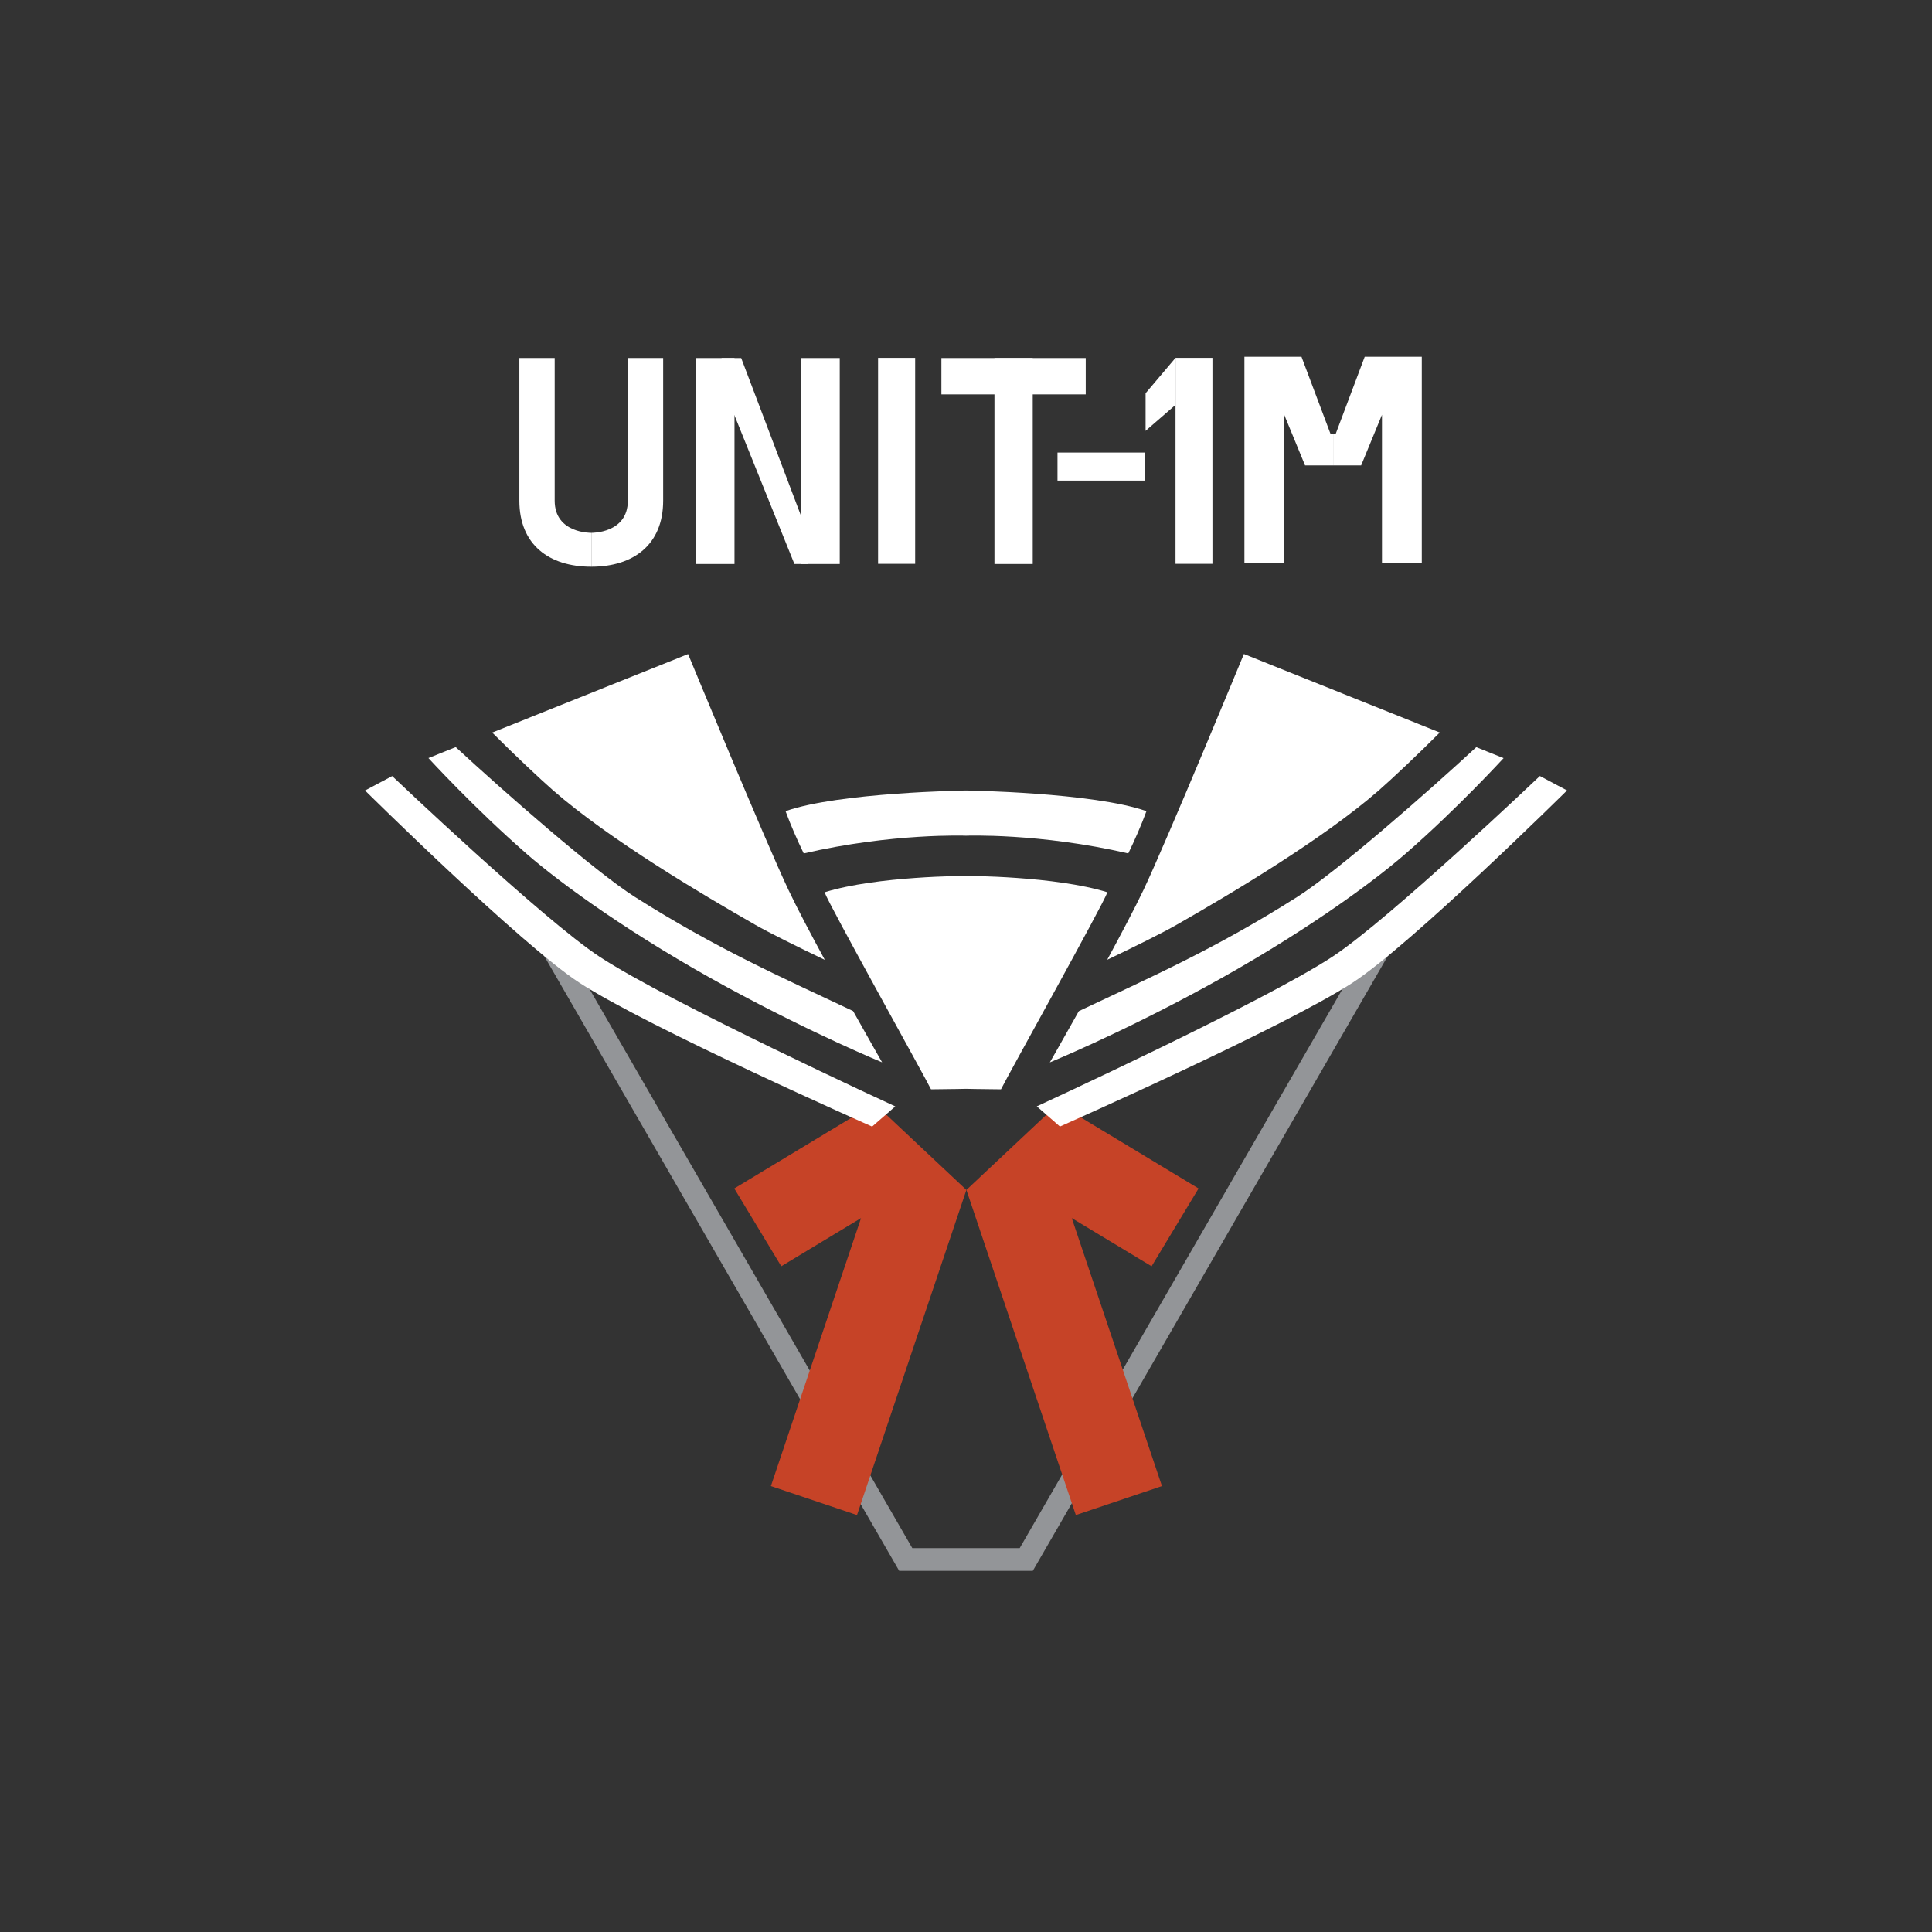 <?xml version="1.0" encoding="UTF-8"?>
<svg xmlns="http://www.w3.org/2000/svg" version="1.1" viewBox="0 0 340.16 340.16">
  <rect x="0" y="0" width="340.16" height="340.16" fill="#333333" stroke="none"/>
  <defs>
    <style>
      .cls-1 {
        stroke: #c64327;
        stroke-width: 16px;
      }

      .cls-1, .cls-2, .cls-3 {
        fill: none;
        stroke-miterlimit: 10;
      }

      .cls-2 {
        stroke: #939598;
      }

      .cls-2, .cls-3 {
        stroke-width: 4px;
      }

      .cls-4 {
        fill: #231f20;
      }

      .cls-5 {
        fill: #fff;
      }

      .cls-3 {
        stroke: #fff;
      }

      .cls-6 {
        display: none;
      }

      .cls-7 {
        fill: #c64227;
      }
    </style>
  </defs>
  <!-- Generator: Adobe Illustrator 28.6.0, SVG Export Plug-In . SVG Version: 1.2.0 Build 709)  -->
  <g>
    <g id="Layer_1" class="cls-6">
      <rect class="cls-4" x="0" width="340.16" height="340.16"/>
    </g>
    <g id="Layer_4">
      <g>
        <g>
          <path class="cls-5" d="M104.1,99.78c7.43,0,12.66-3.88,12.66-11.63v-25.12h-6.22v25.12c0,5.8-6.43,5.66-6.43,5.66,0,0,0,2.94,0,5.97Z"/>
          <path class="cls-5" d="M104.1,99.78c-7.43,0-12.66-3.88-12.66-11.63v-25.12h6.22v25.12c0,5.8,6.43,5.66,6.43,5.66,0,0,0,2.94,0,5.97Z"/>
        </g>
        <g>
          <rect class="cls-5" x="122.47" y="63.04" width="6.85" height="36.26"/>
          <polygon class="cls-5" points="139.87 99.3 129.3 73.09 127.05 72.91 127.05 63.04 130.5 63.04 141.03 90.81 142.25 90.99 142.25 99.3 139.87 99.3"/>
          <rect class="cls-5" x="141.01" y="63.04" width="6.84" height="36.26"/>
        </g>
        <path class="cls-5" d="M154.6,99.27v-36.26h6.53v36.26h-6.53Z"/>
        <rect class="cls-5" x="165.75" y="63.04" width="25.41" height="6.4"/>
        <rect class="cls-5" x="175.09" y="63.04" width="6.74" height="36.26"/>
        <path class="cls-5" d="M186.19,84.62v-4.94h15.37v4.94h-15.37Z"/>
        <g>
          <polygon class="cls-5" points="201.7 75.86 201.7 69.24 206.97 63.01 206.97 71.29 201.7 75.86"/>
          <rect class="cls-5" x="206.97" y="63.01" width="6.5" height="36.26"/>
        </g>
        <g>
          <polygon class="cls-5" points="234.72 81.95 234.72 76.42 235.16 76.42 240.28 62.82 243.32 62.82 244.77 62.82 250.33 62.82 250.33 99.08 243.32 99.08 243.32 73.03 239.65 81.95 234.72 81.95"/>
          <polygon class="cls-5" points="234.72 81.95 234.72 76.42 234.27 76.42 229.15 62.82 226.11 62.82 224.66 62.82 219.1 62.82 219.1 99.08 226.11 99.08 226.11 73.03 229.78 81.95 234.72 81.95"/>
        </g>
      </g>
    </g>
    <g id="Layer_6" class="cls-6">
      <rect class="cls-7" x="86.83" y="241.1" width="13.41" height="13.41" transform="translate(202.62 6.44) rotate(45)"/>
      <rect class="cls-7" x="116.27" y="241.1" width="13.41" height="13.41" transform="translate(211.24 -14.37) rotate(45)"/>
      <rect class="cls-7" x="211.94" y="241.1" width="13.41" height="13.41" transform="translate(239.26 -82.02) rotate(45)"/>
      <rect class="cls-7" x="241.38" y="241.1" width="13.41" height="13.41" transform="translate(247.89 -102.84) rotate(45)"/>
    </g>
    <g id="Layer_3">
      <g>
        <polyline class="cls-2" points="244.32 164.36 180.69 274.57 170.08 274.57"/>
        <polyline class="cls-2" points="95.84 164.36 159.47 274.57 170.08 274.57"/>
      </g>
      <g class="cls-6">
        <polyline class="cls-3" points="170.08 51.66 257.91 51.66 268.52 70.04 180.69 222.17 170.08 222.17"/>
        <polyline class="cls-3" points="170.08 51.66 82.25 51.66 71.64 70.04 159.47 222.17 170.08 222.17"/>
      </g>
      <g>
        <polyline class="cls-1" points="197 264.2 179.37 211.82 187.36 204.31 206.89 216.1"/>
        <polyline class="cls-1" points="143.31 264.2 160.93 211.82 152.94 204.31 133.42 216.1"/>
      </g>
    </g>
    <g id="Layer_5">
      <g>
        <path class="cls-5" d="M170.08,147.14s12.89-.5,28.57,3.12c1.12-2.3,2.31-5.01,3.2-7.44-9.37-3.31-31.77-3.64-31.77-3.64,0,0-22.4.33-31.77,3.64.89,2.43,2.08,5.14,3.2,7.44,15.67-3.62,28.57-3.12,28.57-3.12Z"/>
        <path class="cls-5" d="M69.05,136.64l-4.78,2.54s27.33,27.04,37.72,33.83c12.07,7.88,51.56,25.34,51.56,25.34l4.08-3.55s-39.85-18.33-52.08-26.36c-9.91-6.51-36.49-31.79-36.49-31.79Z"/>
        <path class="cls-5" d="M92.62,150.25c6.22,5.42,18.78,14.53,35.52,23.63,15.14,8.23,27.17,13.16,27.17,13.16,0,0-2.22-3.87-5.11-9.03-12.79-6.04-24-10.95-38.42-20.09-7.02-4.45-23.05-18.53-31.54-26.38l-4.81,1.93s8.15,8.9,17.2,16.78Z"/>
        <path class="cls-5" d="M132.87,162.77c2.61,1.49,7.46,3.89,12.35,6.23-2.49-4.58-4.88-9.11-6.41-12.34-4.01-8.44-17.66-41.5-17.66-41.5l-34.49,13.82c3.79,3.81,8.37,8.12,10.7,10.16,9.91,8.66,26.26,18.34,35.52,23.63Z"/>
        <path class="cls-5" d="M170.08,154.22s-15.61,0-24.9,2.88c.89,2.43,17.62,32.39,18.74,34.69,3.97-.03,6.16-.09,6.16-.09,0,0,2.19.06,6.16.09,1.12-2.3,17.85-32.27,18.74-34.69-9.29-2.88-24.9-2.88-24.9-2.88Z"/>
        <path class="cls-5" d="M271.11,136.64s-26.58,25.28-36.49,31.79c-12.23,8.03-52.08,26.36-52.08,26.36l4.08,3.55s39.49-17.46,51.56-25.34c10.39-6.78,37.72-33.83,37.72-33.83l-4.78-2.54Z"/>
        <path class="cls-5" d="M189.95,178.02c-2.89,5.16-5.11,9.03-5.11,9.03,0,0,12.03-4.92,27.17-13.16,16.74-9.1,29.3-18.21,35.52-23.63,9.05-7.88,17.2-16.78,17.2-16.78l-4.81-1.93c-8.49,7.85-24.52,21.93-31.54,26.38-14.42,9.14-25.63,14.04-38.42,20.09Z"/>
        <path class="cls-5" d="M194.93,168.99c4.89-2.34,9.74-4.73,12.35-6.23,9.26-5.29,25.61-14.97,35.52-23.63,2.33-2.04,6.91-6.35,10.7-10.16l-34.49-13.82s-13.65,33.06-17.66,41.5c-1.54,3.23-3.93,7.76-6.41,12.34Z"/>
      </g>
    </g>
  </g>
</svg>